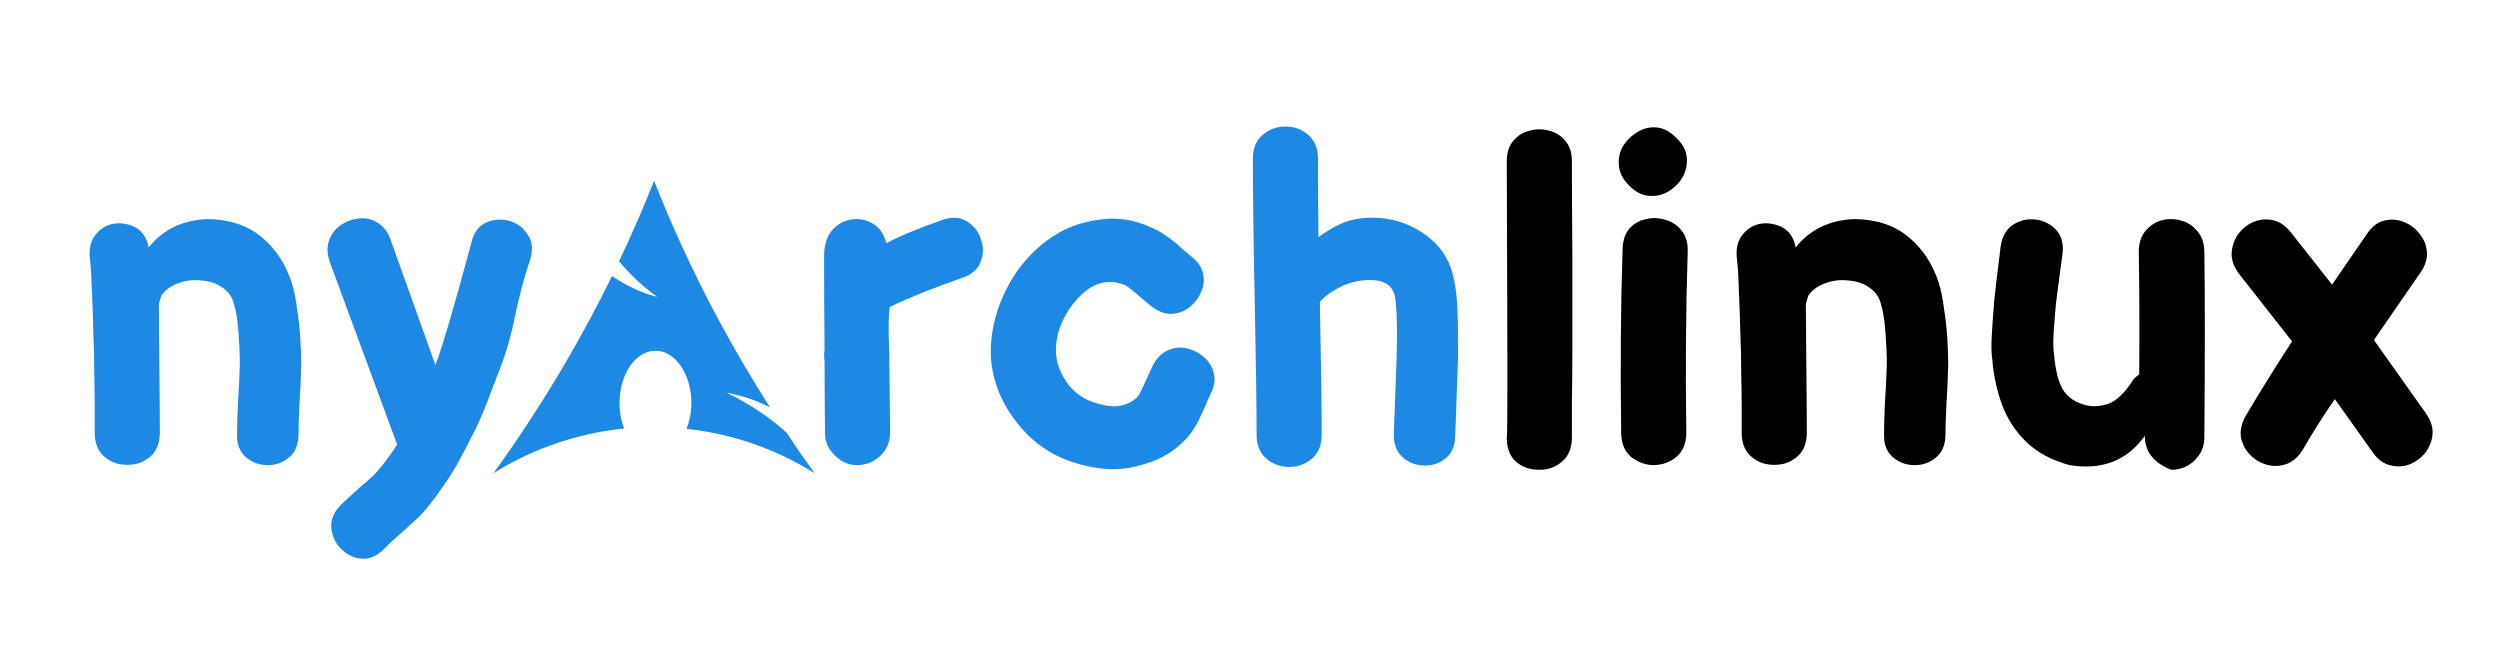 <svg width="172" height="45" viewBox="0 0 172 45" fill="none" xmlns="http://www.w3.org/2000/svg">
<g clip-path="url(#clip0_1_2)">
<path d="M20.533 29.984C20.511 30.667 20.277 31.179 19.829 31.52C19.402 31.861 18.901 32.021 18.325 32C17.77 31.979 17.29 31.787 16.885 31.424C16.479 31.061 16.287 30.539 16.309 29.856C16.309 29.301 16.33 28.576 16.373 27.68C16.437 26.763 16.479 25.877 16.501 25.024C16.501 24.384 16.469 23.648 16.405 22.816C16.341 21.963 16.223 21.28 16.053 20.768C15.925 20.363 15.669 20.032 15.285 19.776C14.901 19.499 14.421 19.339 13.845 19.296C13.247 19.232 12.693 19.307 12.181 19.52C11.69 19.712 11.327 19.989 11.093 20.352C11.007 20.629 10.954 20.821 10.933 20.928C10.933 21.013 10.933 21.152 10.933 21.344C10.933 22.091 10.943 23.424 10.965 25.344C10.986 27.285 10.997 28.757 10.997 29.76C10.997 30.357 10.847 30.837 10.549 31.2C10.25 31.541 9.877 31.776 9.429 31.904C8.981 32.011 8.533 32.011 8.085 31.904C7.637 31.776 7.263 31.541 6.965 31.2C6.666 30.837 6.517 30.357 6.517 29.76C6.517 29.397 6.517 28.853 6.517 28.128C6.517 27.403 6.506 26.581 6.485 25.664C6.485 24.747 6.463 23.808 6.421 22.848C6.399 21.867 6.367 20.949 6.325 20.096C6.303 19.221 6.261 18.485 6.197 17.888C6.09 17.12 6.239 16.512 6.645 16.064C7.05 15.595 7.573 15.36 8.213 15.36C9.365 15.424 10.037 15.979 10.229 17.024C11.21 15.787 12.565 15.136 14.293 15.072C15.807 15.093 17.045 15.509 18.005 16.32C18.965 17.109 19.658 18.165 20.085 19.488C20.234 19.979 20.351 20.565 20.437 21.248C20.543 21.909 20.618 22.581 20.661 23.264C20.703 23.947 20.725 24.533 20.725 25.024C20.703 26.027 20.661 26.997 20.597 27.936C20.554 28.853 20.533 29.536 20.533 29.984ZM26.409 37.792C25.896 38.283 25.363 38.496 24.808 38.432C24.275 38.368 23.817 38.133 23.433 37.728C23.049 37.323 22.835 36.843 22.793 36.288C22.75 35.733 22.974 35.211 23.465 34.72C23.934 34.272 24.424 33.824 24.936 33.376C25.47 32.949 25.886 32.544 26.184 32.16C26.59 31.669 26.974 31.136 27.337 30.56C27.273 30.475 27.23 30.379 27.209 30.272L22.697 18.048C22.505 17.493 22.483 17.003 22.633 16.576C22.782 16.128 23.038 15.776 23.401 15.52C23.785 15.243 24.201 15.083 24.648 15.04C25.118 14.976 25.544 15.061 25.928 15.296C26.334 15.509 26.643 15.893 26.857 16.448L29.96 25.12C30.451 23.819 31.283 20.981 32.456 16.608C32.627 15.947 32.968 15.509 33.48 15.296C33.992 15.083 34.515 15.051 35.048 15.2C35.582 15.349 35.998 15.659 36.297 16.128C36.617 16.576 36.681 17.141 36.489 17.824C36.083 19.019 35.731 20.331 35.432 21.76C35.155 23.168 34.75 24.523 34.217 25.824L33.513 27.68C33.214 28.448 32.937 29.088 32.681 29.6L31.785 31.328C31.443 31.989 31.081 32.597 30.697 33.152C30.312 33.728 29.918 34.272 29.512 34.784C29.235 35.147 28.894 35.509 28.488 35.872L27.209 37.024C26.782 37.408 26.515 37.664 26.409 37.792ZM57.434 31.328C56.986 30.901 56.761 30.389 56.761 29.792C56.74 27.68 56.73 26.016 56.73 24.8C56.687 24.544 56.687 24.299 56.73 24.064C56.708 21.696 56.697 19.552 56.697 17.632C56.697 16.8 56.911 16.171 57.337 15.744C57.785 15.296 58.319 15.072 58.938 15.072C59.386 15.072 59.791 15.2 60.154 15.456C60.538 15.691 60.815 16.117 60.986 16.736C61.839 16.267 63.119 15.733 64.826 15.136C65.487 14.901 66.052 14.933 66.522 15.232C66.991 15.509 67.311 15.915 67.481 16.448C67.674 16.96 67.674 17.472 67.481 17.984C67.311 18.496 66.895 18.869 66.234 19.104C64.271 19.787 62.596 20.459 61.209 21.12C61.124 21.803 61.114 22.773 61.178 24.032C61.199 25.376 61.22 27.275 61.242 29.728C61.242 30.389 61.017 30.933 60.569 31.36C60.143 31.765 59.631 31.979 59.033 32C58.436 32.021 57.903 31.797 57.434 31.328ZM78.906 31.872C77.924 32.213 76.964 32.341 76.025 32.256C75.087 32.171 74.18 31.957 73.305 31.616C72.388 31.253 71.556 30.72 70.809 30.016C70.084 29.312 69.487 28.512 69.017 27.616C68.548 26.699 68.271 25.739 68.186 24.736C68.1 23.477 68.303 22.197 68.793 20.896C69.305 19.573 70.02 18.443 70.938 17.504C71.599 16.821 72.346 16.267 73.177 15.84C73.988 15.435 74.916 15.179 75.962 15.072C77.007 14.965 78.063 15.147 79.129 15.616C79.706 15.851 80.314 16.235 80.954 16.768C80.996 16.811 81.135 16.939 81.37 17.152L81.945 17.632C82.415 17.995 82.692 18.4 82.778 18.848C82.863 19.296 82.809 19.723 82.618 20.128C82.447 20.533 82.18 20.875 81.817 21.152C81.455 21.429 81.039 21.579 80.57 21.6C80.121 21.6 79.663 21.419 79.194 21.056C79.151 21.035 78.746 20.693 77.978 20.032C77.722 19.819 77.529 19.68 77.401 19.616C76.249 19.147 75.183 19.435 74.201 20.48C73.689 21.013 73.284 21.643 72.986 22.368C72.708 23.093 72.602 23.776 72.665 24.416C72.708 25.013 72.943 25.632 73.37 26.272C73.796 26.891 74.362 27.339 75.066 27.616C75.812 27.893 76.442 28 76.954 27.936C77.487 27.851 77.913 27.648 78.234 27.328C78.34 27.221 78.468 26.997 78.618 26.656C79.066 25.675 79.3 25.163 79.322 25.12C79.599 24.608 79.951 24.267 80.377 24.096C80.804 23.904 81.231 23.861 81.657 23.968C82.106 24.075 82.5 24.277 82.841 24.576C83.183 24.875 83.407 25.248 83.513 25.696C83.62 26.123 83.546 26.592 83.29 27.104C83.225 27.253 83.129 27.467 83.001 27.744C82.895 28.021 82.799 28.235 82.713 28.384C82.372 29.195 81.967 29.835 81.498 30.304C80.772 31.051 79.908 31.573 78.906 31.872ZM88.694 32.128C88.096 32.128 87.573 31.936 87.126 31.552C86.677 31.168 86.454 30.624 86.454 29.92C86.454 27.936 86.411 24.896 86.326 20.8C86.24 16.704 86.198 13.408 86.198 10.912C86.198 10.208 86.421 9.664 86.87 9.28C87.317 8.896 87.84 8.704 88.438 8.704C89.035 8.704 89.558 8.896 90.005 9.28C90.454 9.664 90.677 10.208 90.677 10.912C90.677 13.429 90.688 15.232 90.71 16.32C91.136 16 91.584 15.723 92.053 15.488C92.736 15.147 93.515 14.976 94.389 14.976C95.627 14.976 96.747 15.296 97.749 15.936C98.773 16.576 99.467 17.419 99.829 18.464C100.086 19.232 100.235 20.224 100.278 21.44C100.299 21.803 100.31 22.475 100.31 23.456V24.704L100.118 30.048C100.096 30.688 99.883 31.179 99.478 31.52C99.072 31.861 98.592 32.032 98.037 32.032C97.44 32.032 96.928 31.84 96.501 31.456C96.075 31.072 95.872 30.539 95.894 29.856L96.085 24.64L96.118 22.912L96.085 21.6C96.043 20.853 95.99 20.395 95.925 20.224C95.712 19.584 95.157 19.264 94.261 19.264C93.6 19.264 92.96 19.403 92.341 19.68C91.68 20 91.168 20.363 90.805 20.768C90.891 24.885 90.933 27.936 90.933 29.92C90.933 30.624 90.71 31.168 90.261 31.552C89.814 31.936 89.291 32.128 88.694 32.128Z" fill="#1E88E5"/>
<path d="M108.146 30.176C108.125 30.901 107.88 31.445 107.41 31.808C106.962 32.171 106.44 32.341 105.842 32.32C105.266 32.32 104.754 32.139 104.306 31.776C103.88 31.392 103.666 30.837 103.666 30.112C103.709 30.112 103.72 27.04 103.698 20.896L103.666 11.104C103.666 10.507 103.816 10.037 104.114 9.696C104.413 9.333 104.786 9.099 105.234 8.992C105.682 8.864 106.13 8.864 106.578 8.992C107.026 9.099 107.4 9.333 107.698 9.696C107.997 10.037 108.146 10.507 108.146 11.104C108.146 12.811 108.157 14.933 108.178 17.472C108.178 18.432 108.178 19.499 108.178 20.672C108.178 21.824 108.178 22.997 108.178 24.192C108.178 25.365 108.168 26.475 108.146 27.52C108.146 28.565 108.146 29.451 108.146 30.176ZM111.538 29.824C111.474 25.301 111.506 21.067 111.634 17.12C111.655 16.523 111.815 16.053 112.114 15.712C112.434 15.371 112.818 15.157 113.266 15.072C113.714 14.965 114.162 14.987 114.61 15.136C115.058 15.264 115.42 15.509 115.698 15.872C115.996 16.235 116.135 16.715 116.114 17.312C115.986 21.301 115.954 25.451 116.018 29.76C116.018 30.485 115.794 31.04 115.346 31.424C114.919 31.787 114.407 31.979 113.81 32C113.234 32 112.711 31.819 112.242 31.456C111.794 31.093 111.559 30.549 111.538 29.824ZM115.346 9.504C115.772 9.909 116.007 10.357 116.05 10.848C116.092 11.317 115.996 11.765 115.762 12.192C115.527 12.597 115.196 12.928 114.77 13.184C114.364 13.419 113.916 13.515 113.426 13.472C112.956 13.429 112.508 13.195 112.082 12.768C111.655 12.341 111.42 11.883 111.378 11.392C111.335 10.901 111.431 10.453 111.666 10.048C111.922 9.643 112.252 9.323 112.658 9.088C113.063 8.832 113.5 8.725 113.97 8.768C114.46 8.811 114.919 9.056 115.346 9.504ZM133.845 29.984C133.824 30.667 133.589 31.179 133.141 31.52C132.715 31.861 132.213 32.021 131.637 32C131.083 31.979 130.603 31.787 130.197 31.424C129.792 31.061 129.6 30.539 129.621 29.856C129.621 29.301 129.643 28.576 129.685 27.68C129.749 26.763 129.792 25.877 129.813 25.024C129.813 24.384 129.781 23.648 129.717 22.816C129.653 21.963 129.536 21.28 129.365 20.768C129.237 20.363 128.981 20.032 128.597 19.776C128.213 19.499 127.733 19.339 127.157 19.296C126.56 19.232 126.005 19.307 125.493 19.52C125.003 19.712 124.64 19.989 124.405 20.352C124.32 20.629 124.267 20.821 124.245 20.928C124.245 21.013 124.245 21.152 124.245 21.344C124.245 22.091 124.256 23.424 124.277 25.344C124.299 27.285 124.309 28.757 124.309 29.76C124.309 30.357 124.16 30.837 123.861 31.2C123.563 31.541 123.189 31.776 122.741 31.904C122.293 32.011 121.845 32.011 121.397 31.904C120.949 31.776 120.576 31.541 120.277 31.2C119.979 30.837 119.829 30.357 119.829 29.76C119.829 29.397 119.829 28.853 119.829 28.128C119.829 27.403 119.819 26.581 119.797 25.664C119.797 24.747 119.776 23.808 119.733 22.848C119.712 21.867 119.68 20.949 119.637 20.096C119.616 19.221 119.573 18.485 119.509 17.888C119.403 17.12 119.552 16.512 119.957 16.064C120.363 15.595 120.885 15.36 121.525 15.36C122.677 15.424 123.349 15.979 123.541 17.024C124.523 15.787 125.877 15.136 127.605 15.072C129.12 15.093 130.357 15.509 131.317 16.32C132.277 17.109 132.971 18.165 133.397 19.488C133.547 19.979 133.664 20.565 133.749 21.248C133.856 21.909 133.931 22.581 133.973 23.264C134.016 23.947 134.037 24.533 134.037 25.024C134.016 26.027 133.973 26.997 133.909 27.936C133.867 28.853 133.845 29.536 133.845 29.984ZM149.388 32.32C148.172 31.851 147.564 31.072 147.564 29.984C146.348 31.691 144.62 32.363 142.38 32C141.143 31.659 140.151 31.125 139.404 30.4C138.657 29.675 138.103 28.821 137.74 27.84C137.377 26.859 137.153 25.813 137.068 24.704C137.004 24.32 136.993 23.765 137.036 23.04C137.079 22.315 137.132 21.557 137.196 20.768C137.281 19.957 137.367 19.211 137.452 18.528C137.537 17.824 137.601 17.301 137.644 16.96C137.751 16.256 138.039 15.755 138.508 15.456C138.977 15.157 139.489 15.04 140.044 15.104C140.599 15.168 141.068 15.403 141.452 15.808C141.836 16.213 141.985 16.768 141.9 17.472L141.676 19.136C141.612 19.584 141.537 20.16 141.452 20.864C141.388 21.547 141.335 22.219 141.292 22.88C141.249 23.541 141.26 24.053 141.324 24.416C141.409 25.461 141.612 26.261 141.932 26.816C142.273 27.349 142.796 27.701 143.5 27.872C143.969 28 144.492 27.968 145.068 27.776C145.644 27.563 146.22 26.997 146.796 26.08C146.924 25.952 147.052 25.845 147.18 25.76C147.201 22.624 147.191 19.819 147.148 17.344C147.148 16.747 147.297 16.267 147.596 15.904C147.895 15.541 148.257 15.296 148.684 15.168C149.132 15.04 149.58 15.04 150.028 15.168C150.476 15.275 150.849 15.509 151.148 15.872C151.468 16.213 151.639 16.683 151.66 17.28C151.703 20.437 151.703 24.715 151.66 30.112C151.66 30.709 151.436 31.232 150.988 31.68C150.54 32.107 150.007 32.32 149.388 32.32ZM163.23 31.104L160.638 27.456C159.827 28.629 159.091 29.792 158.43 30.944C158.11 31.456 157.726 31.787 157.278 31.936C156.83 32.085 156.382 32.096 155.934 31.968C155.486 31.84 155.102 31.605 154.782 31.264C154.462 30.923 154.259 30.517 154.174 30.048C154.11 29.579 154.227 29.088 154.526 28.576C155.486 26.955 156.542 25.259 157.694 23.488L154.078 18.88C153.715 18.411 153.534 17.941 153.534 17.472C153.555 16.981 153.694 16.544 153.95 16.16C154.227 15.776 154.568 15.488 154.974 15.296C155.4 15.104 155.848 15.051 156.318 15.136C156.787 15.221 157.214 15.499 157.598 15.968L160.446 19.584L162.91 16C163.251 15.531 163.646 15.253 164.094 15.168C164.563 15.061 165.011 15.104 165.438 15.296C165.864 15.467 166.216 15.744 166.494 16.128C166.792 16.491 166.952 16.917 166.974 17.408C166.995 17.877 166.824 18.357 166.462 18.848L163.326 23.392L166.91 28.448C167.251 28.939 167.4 29.419 167.358 29.888C167.315 30.357 167.144 30.784 166.846 31.168C166.547 31.531 166.174 31.797 165.726 31.968C165.299 32.117 164.862 32.128 164.414 32C163.966 31.893 163.571 31.595 163.23 31.104Z" fill="black"/>
<path d="M47.233 29.501C47.442 28.972 47.565 28.368 47.565 27.721C47.565 25.741 46.459 24.131 45.1 24.131C43.73 24.131 42.624 25.741 42.624 27.721C42.624 28.357 42.735 28.961 42.945 29.48C38.425 29.935 35.242 31.747 33.949 32.562C36.126 29.553 38.403 26.027 40.58 21.97C41.121 20.963 41.63 19.968 42.105 18.994C42.292 19.11 42.48 19.237 42.69 19.365C43.663 19.947 44.569 20.265 45.232 20.435C44.745 20.085 44.215 19.662 43.674 19.142C43.266 18.751 42.901 18.358 42.59 17.977C43.508 16.049 44.304 14.196 45 12.438C46.16 15.382 47.608 18.591 49.42 21.97C50.592 24.141 51.786 26.164 52.979 28.028C52.636 27.849 52.261 27.678 51.862 27.53C51.177 27.276 50.536 27.117 49.983 27.022C50.734 27.382 51.608 27.86 52.525 28.495C53.122 28.919 53.652 29.343 54.105 29.756C54.116 29.766 54.116 29.766 54.128 29.777C54.758 30.762 55.41 31.673 56.051 32.562C54.781 31.757 51.653 29.977 47.233 29.501Z" fill="#1E88E5"/>
</g>
<defs>
<clipPath id="clip0_1_2">
<rect width="172" height="45" fill="white"/>
</clipPath>
</defs>
</svg>
